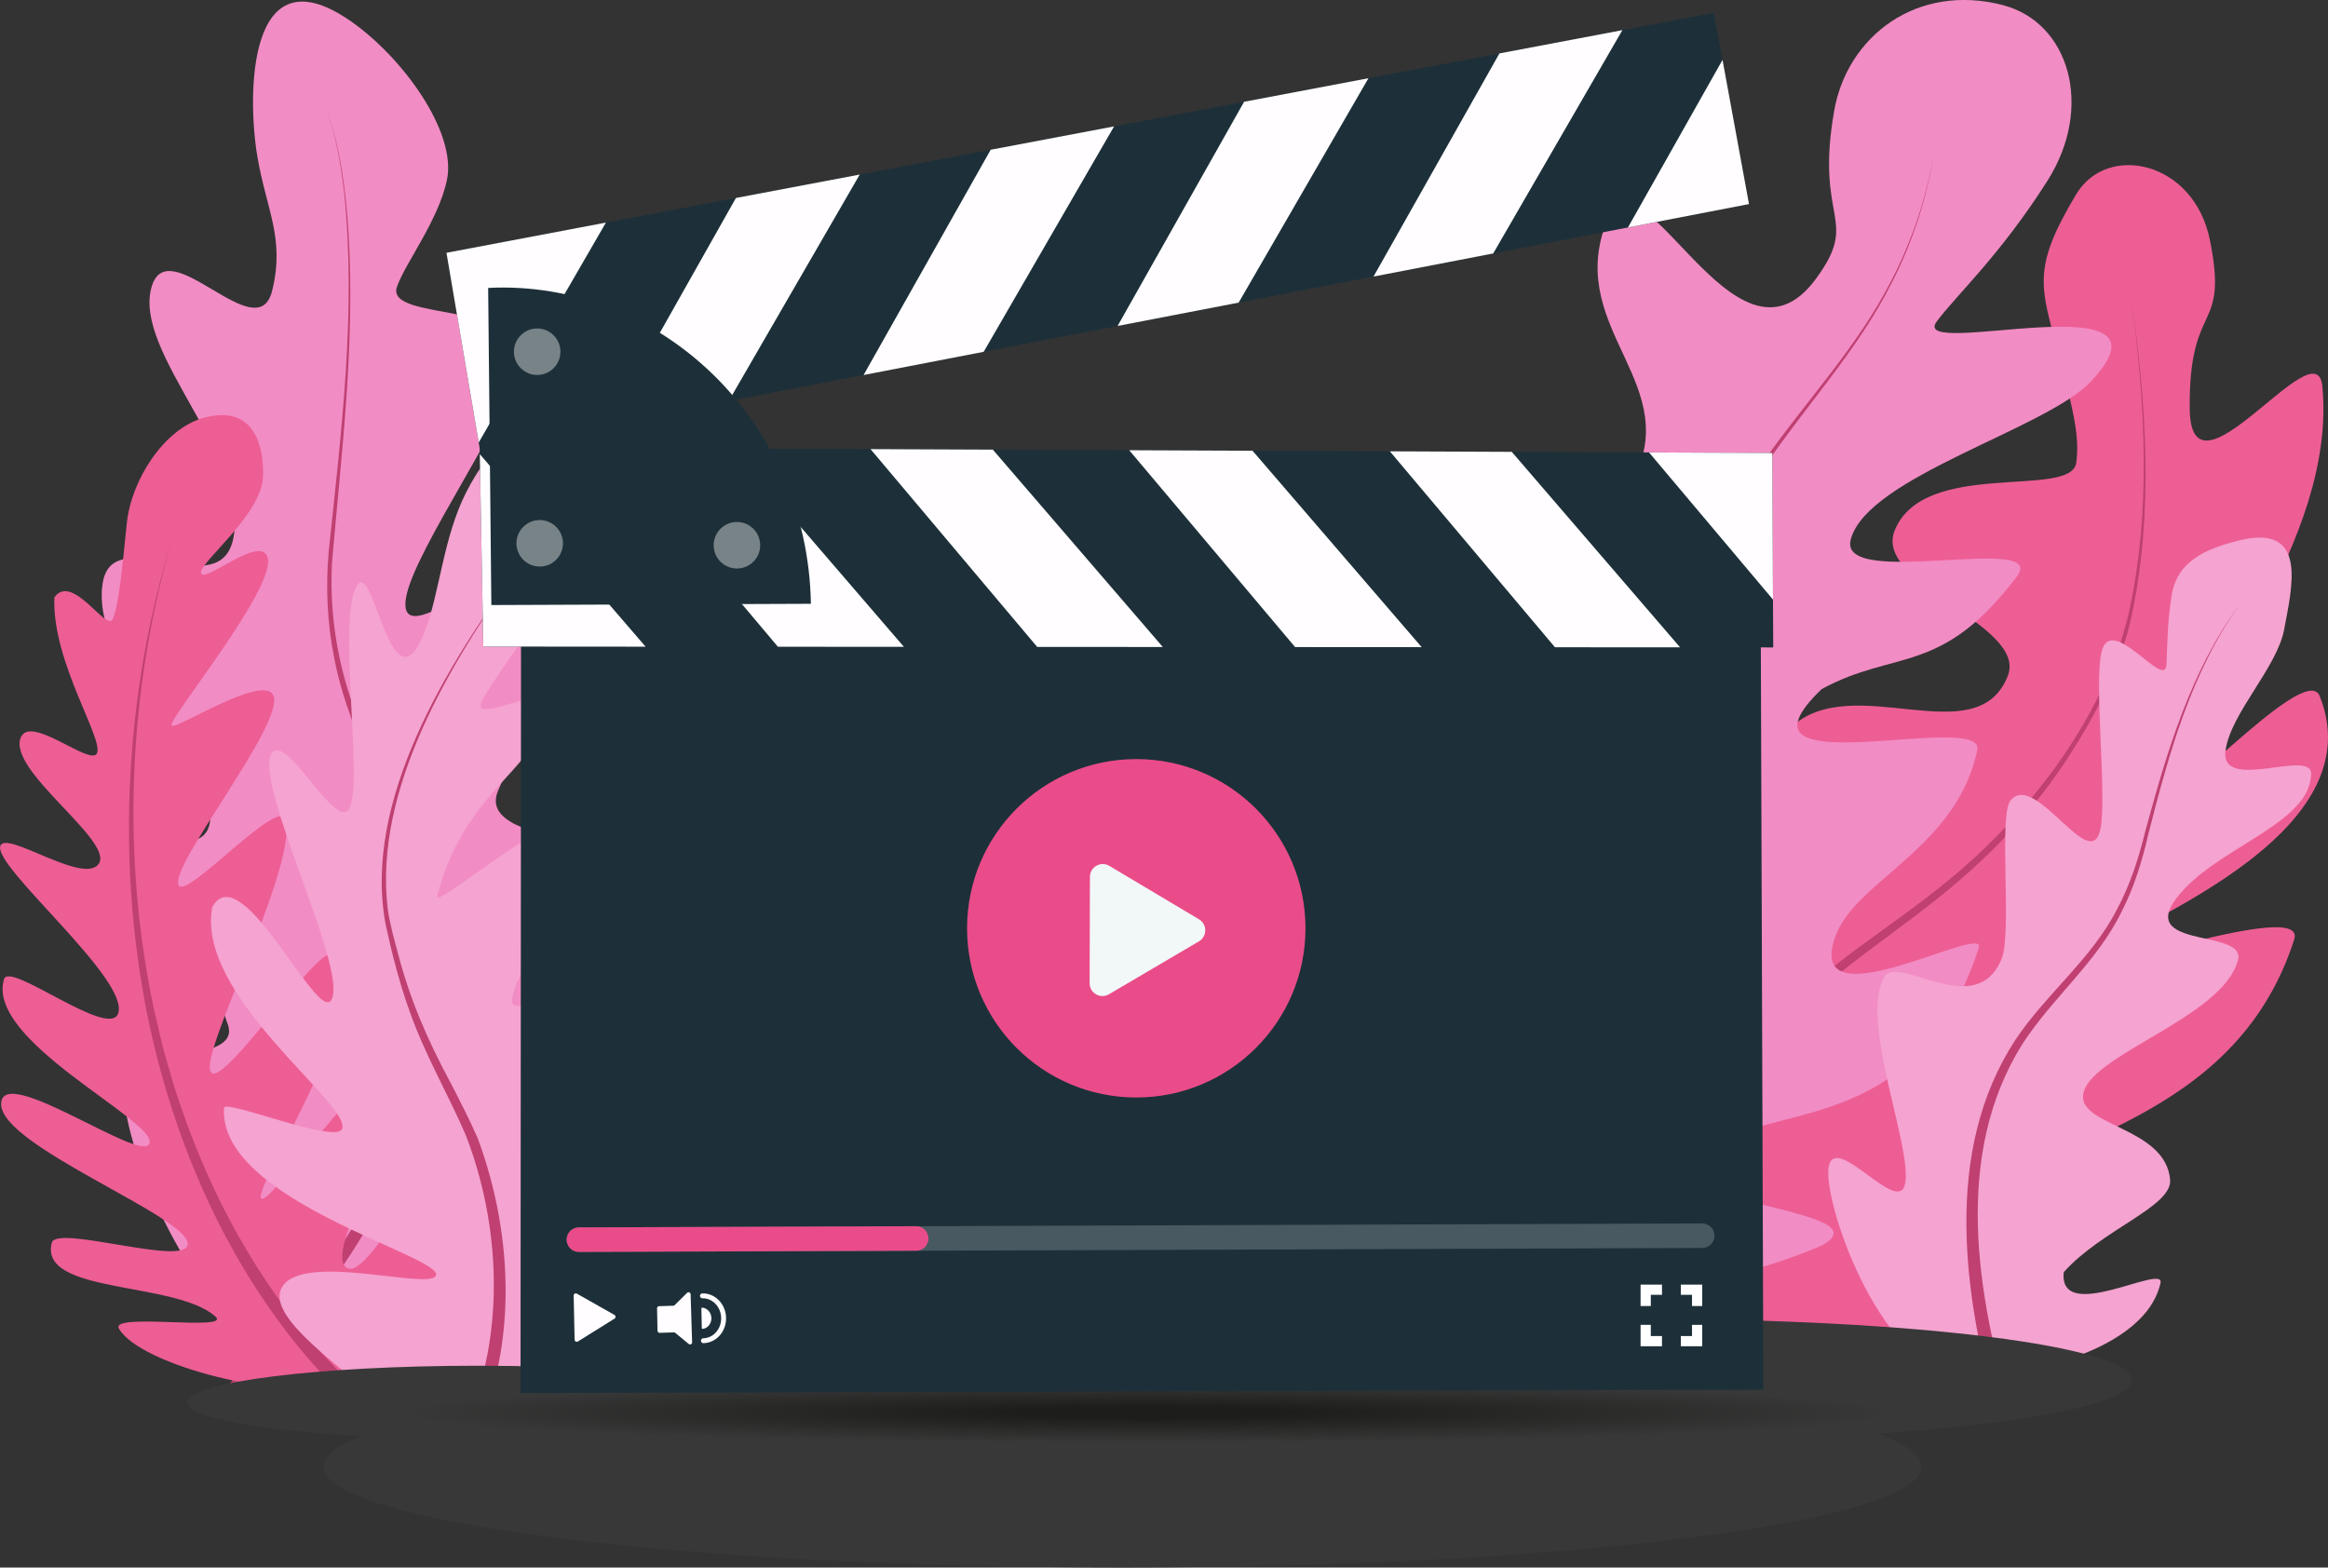 <svg xmlns="http://www.w3.org/2000/svg" viewBox="0 0 949.01 639.07"><rect x="0" y="0" width="949.01" height="639.07" fill="#333333" stroke="none"/><defs><radialGradient id="e" cx="468.2" cy="578.4" r="306.51" fx="468.2" fy="578.4" gradientTransform="matrix(1 0 0 .04 0 552.76)" gradientUnits="userSpaceOnUse"><stop offset=".18" stop-color="#1d1d1b"/><stop offset="1" stop-color="#1d1d1b" stop-opacity="0"/></radialGradient><style>.k{fill:#ea4c89}.l{fill:#fff}.m{fill:#f5a3d0}.n{fill:#f2f8f8}.o{fill:#788388}.p{stroke:#fffdff;stroke-width:2px}.p,.q,.r{fill:none;stroke-linecap:round;stroke-miterlimit:10}.s{fill:#1d3039}.t{fill:#fffdff}.q,.r{stroke:#ea4c89;stroke-width:10px}.r{stroke:#485961}.u{fill:url(#e)}.v{fill:#383838}.w{fill:#ed5e95}.x{fill:#bf4071}.y{fill:#f28cc4}</style></defs><g id="b"><g id="c"><path fill="#f28cc4" d="M142.5 8.29c21.31 14.62 43.98 45.54 39.66 65.29-3.62 16.55-16.85 33.49-20.32 43.28-5.18 14.62 54.28 5.39 50.31 30.67-3.24 20.61-43.41 76.65-46.63 96.13-4.65 28.09 55.98-33.55 65.91-10.86 5.05 11.55-21.62 74.06-28.29 89.32-11.35 25.95 76.29 16.01 65.17 50.75-8.94 27.95-65.47 88.01-69.12 109.91-3.22 19.37 60.41-9.82 57.97 9.91-2.36 19.12-91.87 73.66-148.05 56.24-21.79-6.75-54.35-64.74-58.49-100.54-2.67-23.09 47.83-13.41 42.34-30.48-13.3-41.34-49.59-39.83-51.68-59.87-3.19-30.6 38.93-3.57 43.95-21.32 6.45-22.8-49.16-64.18-43.34-99.15 4.25-25.55 47.96 9.52 53.28-18.36 6.36-33.34-40.78-75.22-33.45-101.96 6.58-24.02 43.19 25.63 49.22 1.3 5.32-21.48-2.41-33.01-6.09-55.14-4.02-24.14-4.19-83.83 37.66-55.11Z"/><path fill="#bf4071" d="M92.99 564.78c49.86-52.2 97.5-123.54 78.81-198.89-8.3-33.75-29.05-63.25-35.55-97.62-2.88-14.26-3.51-28.97-2.26-43.44 5.12-48.76 11.38-98.01 6.23-147.02-1.35-11.47-3.41-22.92-7.23-33.86 5.82 16.39 8 33.83 9.1 51.11 2.76 44.86-2.9 89.6-6.73 134.2-1.01 18.66 1.61 37.47 7.48 55.2 9.04 27.5 25.04 52.37 32.23 80.6 13.98 52.07-5.03 105.98-34.15 149.3-12.89 19.45-27.72 37.5-43.55 54.54l-4.36-4.12Z"/><path fill="#ed5e95" d="M846.38 79.17c-18.18 30.34-14.56 37.52-7.37 64.5 6.83 25.64 8.7 35.05 7.37 44.97-1.99 14.92-62.21-1.89-74.03 27.68-8.81 22.02 54.35 38.35 46.12 59.24-12.69 32.2-62.85-2.56-88.27 20.85-12.81 11.8 40.55 24.31 36.09 50.54-5.98 35.18-156.23-7.41-147.4 85.71 1.9 20.05 8.95 39.36 20.05 55.3 19.23 27.63 43.2 42.99 79.74 53.62 68.8 20.02 51.61-3.34 91.04-52 21.11-26.05 101.23-30.61 125.51-106.57 5.52-17.27-86.55 16.38-85.79 9.61 1.09-9.64 121.06-46.84 96.17-108.88-6.19-15.43-69.24 57.7-62.27 36.29 11.2-34.38 69.51-99.9 63.35-162.67-2.41-24.54-53.66 51.39-54.05 9.23-.41-44.86 16-30.27 8.22-68.76-6.53-32.29-41.87-39.69-54.47-18.67Z"/><path fill="#bf4071" d="M734.24 571.57c-38.85-46.35-45.11-101.23-11.6-152.62 6.43-9.04 14.54-16.59 23-23.43 16.94-13.52 35.16-25.12 51.63-39.14 31.98-27.11 60.29-64.47 70.35-105.67 9.49-42.24 6.81-86.18 1.26-128.8 6.02 42.63 9.16 86.68.1 129.11-4.52 21.31-14.84 40.87-26.7 58.99-11.95 18.14-26.67 34.41-43.13 48.56-16.3 14.22-34.52 26.13-51.19 39.77-8.24 6.82-16 14.25-22.02 22.93-5.96 8.67-10.26 18.67-13.82 28.58-10.89 30.1-7.35 64.16 8.53 91.82 5.14 9.26 11.32 17.95 18.21 26.05l-4.6 3.86Z"/><path fill="#ed5e95" d="M83.09 170.33c-16.37 4.48-29.63 25.56-31.4 43.02-1.85 18.24-3.31 33.5-5.67 38.94-2.47 5.72-16.5-19.02-23.85-8.76-1.12 26.32 20.59 58.3 17.28 63.74-2.94 4.83-26.73-15.73-30.88-6.83-6.26 13.43 38.71 42.73 31.54 51.92-6.43 8.22-37.38-13.77-39.94-7.6-3.44 8.27 52.74 54.36 48.01 68.38-3.58 10.61-44.24-21.25-46.51-14.02-7.87 25.1 61.55 57.34 59.31 66.88C58.8 475.3.39 432.76.46 450.17c.07 17.41 77.63 46.25 76.04 57.31-1.28 8.87-53.47-8.28-55.39-.85-5.45 21.14 50.34 15.52 66.7 30.1 6.88 6.13-43.14-1.71-39.34 4.91 8.61 15.02 67.2 29.73 90.78 22.72 50.72-15.08 62.57-94.65 49.1-99.43-9.75-3.46-38.32 59.24-47.31 51.75-9.42-7.85 28.2-59.81 11.07-73.99-6.37-5.27-41.98 49.08-45.63 45.9-4.13-3.6 51.68-88.51 28.98-99.56-6.28-3.06-44.07 53.87-49.33 48.28-5.88-6.24 33.2-79.1 30.7-102.39-1.33-12.46-40.26 31.61-43.91 26.07-4.76-7.21 44.46-67.4 38.33-77.77-4.87-8.23-40.29 14.91-41.3 12.51-1.25-2.94 42.9-56.28 39.12-68.52-2.92-9.47-26.25 11.09-27.12 6.39-.79-4.28 24.76-23.6 25.28-39.44.4-12.24-3.56-29.46-24.15-23.82Z"/><path fill="#bf4071" d="M143.02 572.15C98.65 529.97 71.76 472.07 59.83 412.6c-12.46-63.16-8.7-129.67 9.84-191.25-17.49 61.71-20.22 127.87-6.81 190.62 1.33 5.48 2.66 11.55 4.07 16.98.57 1.96 3.52 12.21 4.04 13.98.62 1.84 2.16 6.39 2.79 8.27 12.43 36.62 31.39 71.18 57.12 100.12 5.15 5.73 10.55 11.24 16.22 16.43l-4.08 4.4Z"/><path fill="#f5a3d0" d="M238.65 173.55c-20.21-13.58-38.96 8.16-48.62 27.17-9.35 18.39-10.8 40.98-16.76 56.41-13.79 35.69-20.93-30.76-27.98-18.07-7.84 14.13 3.06 80.69-3 90.72-5.41 8.96-25.97-31.55-31.55-22.66-7.61 12.13 31.56 88.51 24.31 100.55-5.77 9.58-36.64-59.03-48.51-37.92-7.06 36.67 57.88 81.25 52.8 90.66-3.12 5.78-47.76-12.4-48.01-8.75-2.6 37.95 90.06 60.67 86.36 68.43-2.84 5.95-53.95-9.71-62.62 4.5-8.24 13.5 31.03 36.83 62.72 66.51 35.95 33.67 101-57.06 100.22-63.83-.79-6.79-57.18 29.5-59.2 17.34-2.21-13.27 50.71-86.3 48.57-94.91-1.78-7.18-34.82 48.58-44.07 33.77-10.95-17.53 43.12-78.13 35.01-86.2-6.24-6.22-45.21 17.12-49.13 12.14-5.15-6.54 41.09-75.8 41.09-75.8-6.66-20.61-73.73 38.46-72.04 31.78 8.78-34.64 29.45-46.53 40.58-63.7 24.42-37.71-33.21.59-21.28-17.98 23.8-37.05 23.86-29.84 46.54-67.05 12.66-20.77-1.72-40.61-5.42-43.1Z"/><path fill="#bf4071" d="M172.87 607.71c33.45-39.06 35-98.34 17.08-144.75-6.28-14.61-14.1-28.41-20.13-43.17-3.21-7.9-5.86-16.02-8.09-24.22-1.68-6.1-3.16-12.39-4.51-18.58-9.54-50.49 25.13-106.18 53.97-145.33-27.41 38.25-58.92 90-53.15 138.75.83 6.19 2.62 12.39 4.23 18.43 4.76 18.44 12.3 35.8 21.37 52.52 3.87 7.56 7.84 15.16 11.21 22.97 14.7 40 16.35 86.78-3.1 125.51-3.94 7.72-8.74 15.02-14.27 21.71l-4.6-3.85Z"/><path fill="#f28cc4" d="M816.57 2.12c26.92 7.03 37.15 41.41 18.12 71.5-19.15 30.27-37.24 46.75-45.19 57.46-11.96 16.11 102.33-17.86 62.91 24.4-18.12 19.43-91.33 38.88-97.97 64.54-5.31 20.51 81.4-3.01 67.67 15.11-30.73 40.58-49.35 29.43-79.48 45.79-42.81 40.98 66.96 8.2 63.42 24.9-8.5 40.09-49.37 52.96-57.76 75.69-13.79 37.33 61.84-5.91 58.34 4.93-28.04 86.97-101.2 57.67-113.31 89.88-5.12 15.9 73.98 17.71 49.43 31.43-64.29 27.18-79.6 6.22-105.39 1.04-30.93-6.22-46.52 17.01-57.41 15.29-59.18-9.32-56.75-145.86-16.1-139.06 65.14 22.78 64.99-18.24 66.46-33.08 1.14-11.48-52.66-85.57-30.52-128.23 11.14-21.47 51.07-1.73 65.09-26.58 22.52-39.91-25.78-62.09-10.62-104.97 13.98-39.54 52.43 67.42 86.09 21.39 18.03-24.65-.59-23.14 7.35-68.37 5.33-30.39 33.71-52.26 68.89-43.07Z"/><path fill="#bf4071" d="M539.79 542.51c58.54-25.22 121.05-67.61 150.35-125.85 8.04-17.35 8.03-34.28 2.76-52.42-3.24-11.76-7.35-23.39-9.79-35.42-2.54-12.08-3.44-24.53-2.62-36.84 1.67-24.63 9.5-48.34 19.4-70.76 5.03-11.22 11.23-21.88 18.23-31.94 17.43-25.16 38.85-47.39 52.81-74.75 4.26-8.11 7.79-16.58 10.76-25.24 2.9-8.7 5.11-17.6 6.79-26.62-1.58 9.03-3.71 17.97-6.52 26.71-2.89 8.71-6.34 17.24-10.53 25.41-13.67 27.51-34.99 50.16-52.06 75.34-19.71 29.12-33.83 66.86-36.25 102.01-.69 12.09.32 24.24 2.93 36.06 2.55 11.94 6.74 23.38 10.11 35.14 5.69 18.86 5.79 36.72-2.42 54.93-18.81 39.11-51.91 69.57-86.98 94.13-20.34 13.9-42.07 25.69-64.58 35.63l-2.39-5.5Z"/><path fill="#f5a3d0" d="M913.07 220.26c-14.31 3.48-25.65 8.72-27.82 22.55-1.82 11.59-1.71 20.93-2.1 28.15-.58 10.78-22.97-22.04-26.56-4.76-2.92 14.08 2.35 58.36-.33 71.71-3.86 19.26-26.36-23.51-36.57-11.72-5.19 6 .68 53.86-3.75 64.75-10.47 25.68-42.56-2.58-48.01 7.6-9.82 18.35 11.68 69.06 8.68 84.09-2.65 13.29-27.92-20.67-31.06-7.36-3.04 12.89 20.04 81.65 53.04 85.99 12.75 1.68 74.87-6.55 82.14-38.15 1.93-8.41-41.61 17.14-39.45-4.46 15.59-17.46 44.29-26.74 43.37-37.67-1.79-21.33-36.83-21.76-35.47-34.5 1.75-16.37 57.14-31.41 63.15-55.17 3.38-13.39-46.51-3.35-21.39-29.41 16.96-17.59 51.05-27.24 51.18-46.48.07-10.3-37.2 7.83-34.89-9.4 2.04-15.21 21.1-33.89 23.94-49.54 3.02-16.64 9.99-43.04-18.1-36.21Z"/><path fill="#bf4071" d="M814.37 578.17c-13.83-49.79-22.63-108.58 7.26-154.33 12.54-18.76 31-32.83 41.34-53.08 5.32-9.87 8.77-20.55 11.44-31.42 8.79-32.37 18.45-65.72 38.67-93-19.8 27.55-28.93 60.93-37.22 93.37-2.52 11-5.82 21.95-11.03 32.02-9.94 20.46-28.24 35.08-40.41 53.93-28.33 45.2-18.59 102.38-4.28 150.82l-5.75 1.7Z"/><path id="d" fill="#383838" d="M868.88 562.61c0-13.74-88.81-24.89-198.36-24.89-93.82 0-172.42 8.17-193.06 19.15-6.56-.05-13.17-.08-19.84-.08-61.62 0-119.25 2.16-168.39 5.92-21.64-3.6-55.87-5.92-94.39-5.92-65.45 0-118.5 6.7-118.5 14.96 0 6.12 29.11 11.38 70.81 13.7-9.89 3.93-15.24 8.12-15.24 12.47 0 22.72 145.83 41.13 325.71 41.13s325.71-18.42 325.71-41.13c0-4.72-6.3-9.25-17.87-13.46 61.62-4.22 103.42-12.43 103.42-21.86Z"/><ellipse id="f" cx="468.2" cy="578.4" fill="url(#e)" rx="309.73" ry="15.24"/><g id="g"><path fill="#1d3039" d="m717.77 255.04-505.37 1.72-.2 311.19 506.64-1.38-1.07-311.53z"/><circle cx="463.2" cy="378.45" r="68.98" fill="#ea4c89"/><path fill="#f2f8f8" d="M488.76 374.78 452.21 353c-3.48-2.07-7.89.43-7.9 4.48l-.12 43.35c-.01 4.05 4.39 6.57 7.88 4.52l36.67-21.57c3.42-2.01 3.44-6.96.03-9Z"/><path fill="none" stroke="#485961" stroke-linecap="round" stroke-miterlimit="10" stroke-width="10" d="m236 505.4 457.91-1.62"/><path fill="none" stroke="#ea4c89" stroke-linecap="round" stroke-miterlimit="10" stroke-width="10" d="m236 505.4 137.48-.49"/><path fill="#fffdff" d="m250.49 536.08-15.32-8.67c-.59-.34-1.33.1-1.31.78l.38 17.98c.01.68.77 1.09 1.34.73l14.94-9.31c.57-.35.55-1.18-.03-1.51ZM274.69 543.2l-5.79.18c-.47.01-.85-.35-.86-.82l-.19-9.19c0-.46.35-.84.81-.86l5.8-.18c.21 0 .41-.09.56-.24l5.08-5.02c.52-.51 1.4-.16 1.43.57l.61 19.61c.02.72-.82 1.13-1.37.67l-5.51-4.54c-.16-.13-.36-.2-.56-.19Z"/><path fill="none" stroke="#fffdff" stroke-linecap="round" stroke-miterlimit="10" stroke-width="2" d="M286.35 528.3c4.66-.1 8.52 3.92 8.63 8.97.11 5.05-3.58 9.22-8.24 9.32"/><path fill="#fffdff" d="M286.09 541.41c0 .21.17.38.36.36 2.04-.24 3.59-2.14 3.55-4.41s-1.69-4.1-3.73-4.25c-.19-.01-.35.17-.35.38l.17 7.93Z"/><path fill="#fff" d="M672.95 532.45v-4.57h4.56v-4.16h-8.73v8.73h4.17zM685.19 527.88h4.56v4.57h4.16v-8.73h-8.72v4.16zM677.51 544.69h-4.56v-4.57h-4.17v8.73h8.73v-4.16zM689.75 540.12v4.57h-4.56v4.16h8.72v-8.73h-4.16z"/></g><g id="h"><path fill="#1d3039" d="M698.66 5.23 182 103.06l13.6 80.03L712.98 83.2 698.66 5.23z"/><path fill="#fffdff" d="m504.94 123.37-49.35 9.52 51.57-91.4 50.69-9.6-52.91 91.48zM401 143.43l-48.96 9.46 51.81-91.84 50.31-9.52-53.16 91.9zM300 80.71l50.47-9.55-53.41 92.34-49.12 9.49L300 80.71zM195.15 180.4 182 103.06l65-12.31-51.85 89.65zM608.71 103.33l-48.79 9.42 51.32-90.97 50.12-9.49-52.65 91.04zM702.19 24.41l10.79 58.79-49.33 9.52 38.54-68.31z"/></g><g id="i"><path fill="#1d3039" d="m722.86 263.94-525.84-.35-1.47-81.17 526.92 2.25.39 79.27z"/><path fill="#fffdff" d="m510.59 183.76-50.26-.21 67.62 80.26 51.59.03-68.95-80.08zM404.73 183.31l-49.86-.21 67.94 80.64 51.2.03-69.28-80.46zM317.11 263.67l51.37.04-69.6-80.85-50.03-.21 68.26 81.02zM195.59 185.15l1.43 78.44 66.15.05-67.58-78.49zM616.27 184.21l-49.69-.21 67.3 79.88 51.01.03-68.62-79.7zM722.76 244.44l-.29-59.77-50.24-.22 50.53 59.99z"/></g><g id="j"><path fill="#1d3039" d="M330.56 246.16c-1.25-75.09-62.28-132.27-131.56-128.78l1.3 129.29 130.26-.51Z"/><circle cx="218.98" cy="143.39" r="9.48" fill="#788388"/><circle cx="300.41" cy="222.29" r="9.48" fill="#788388"/><circle cx="220.01" cy="221.5" r="9.48" fill="#788388"/></g></g></g></svg>